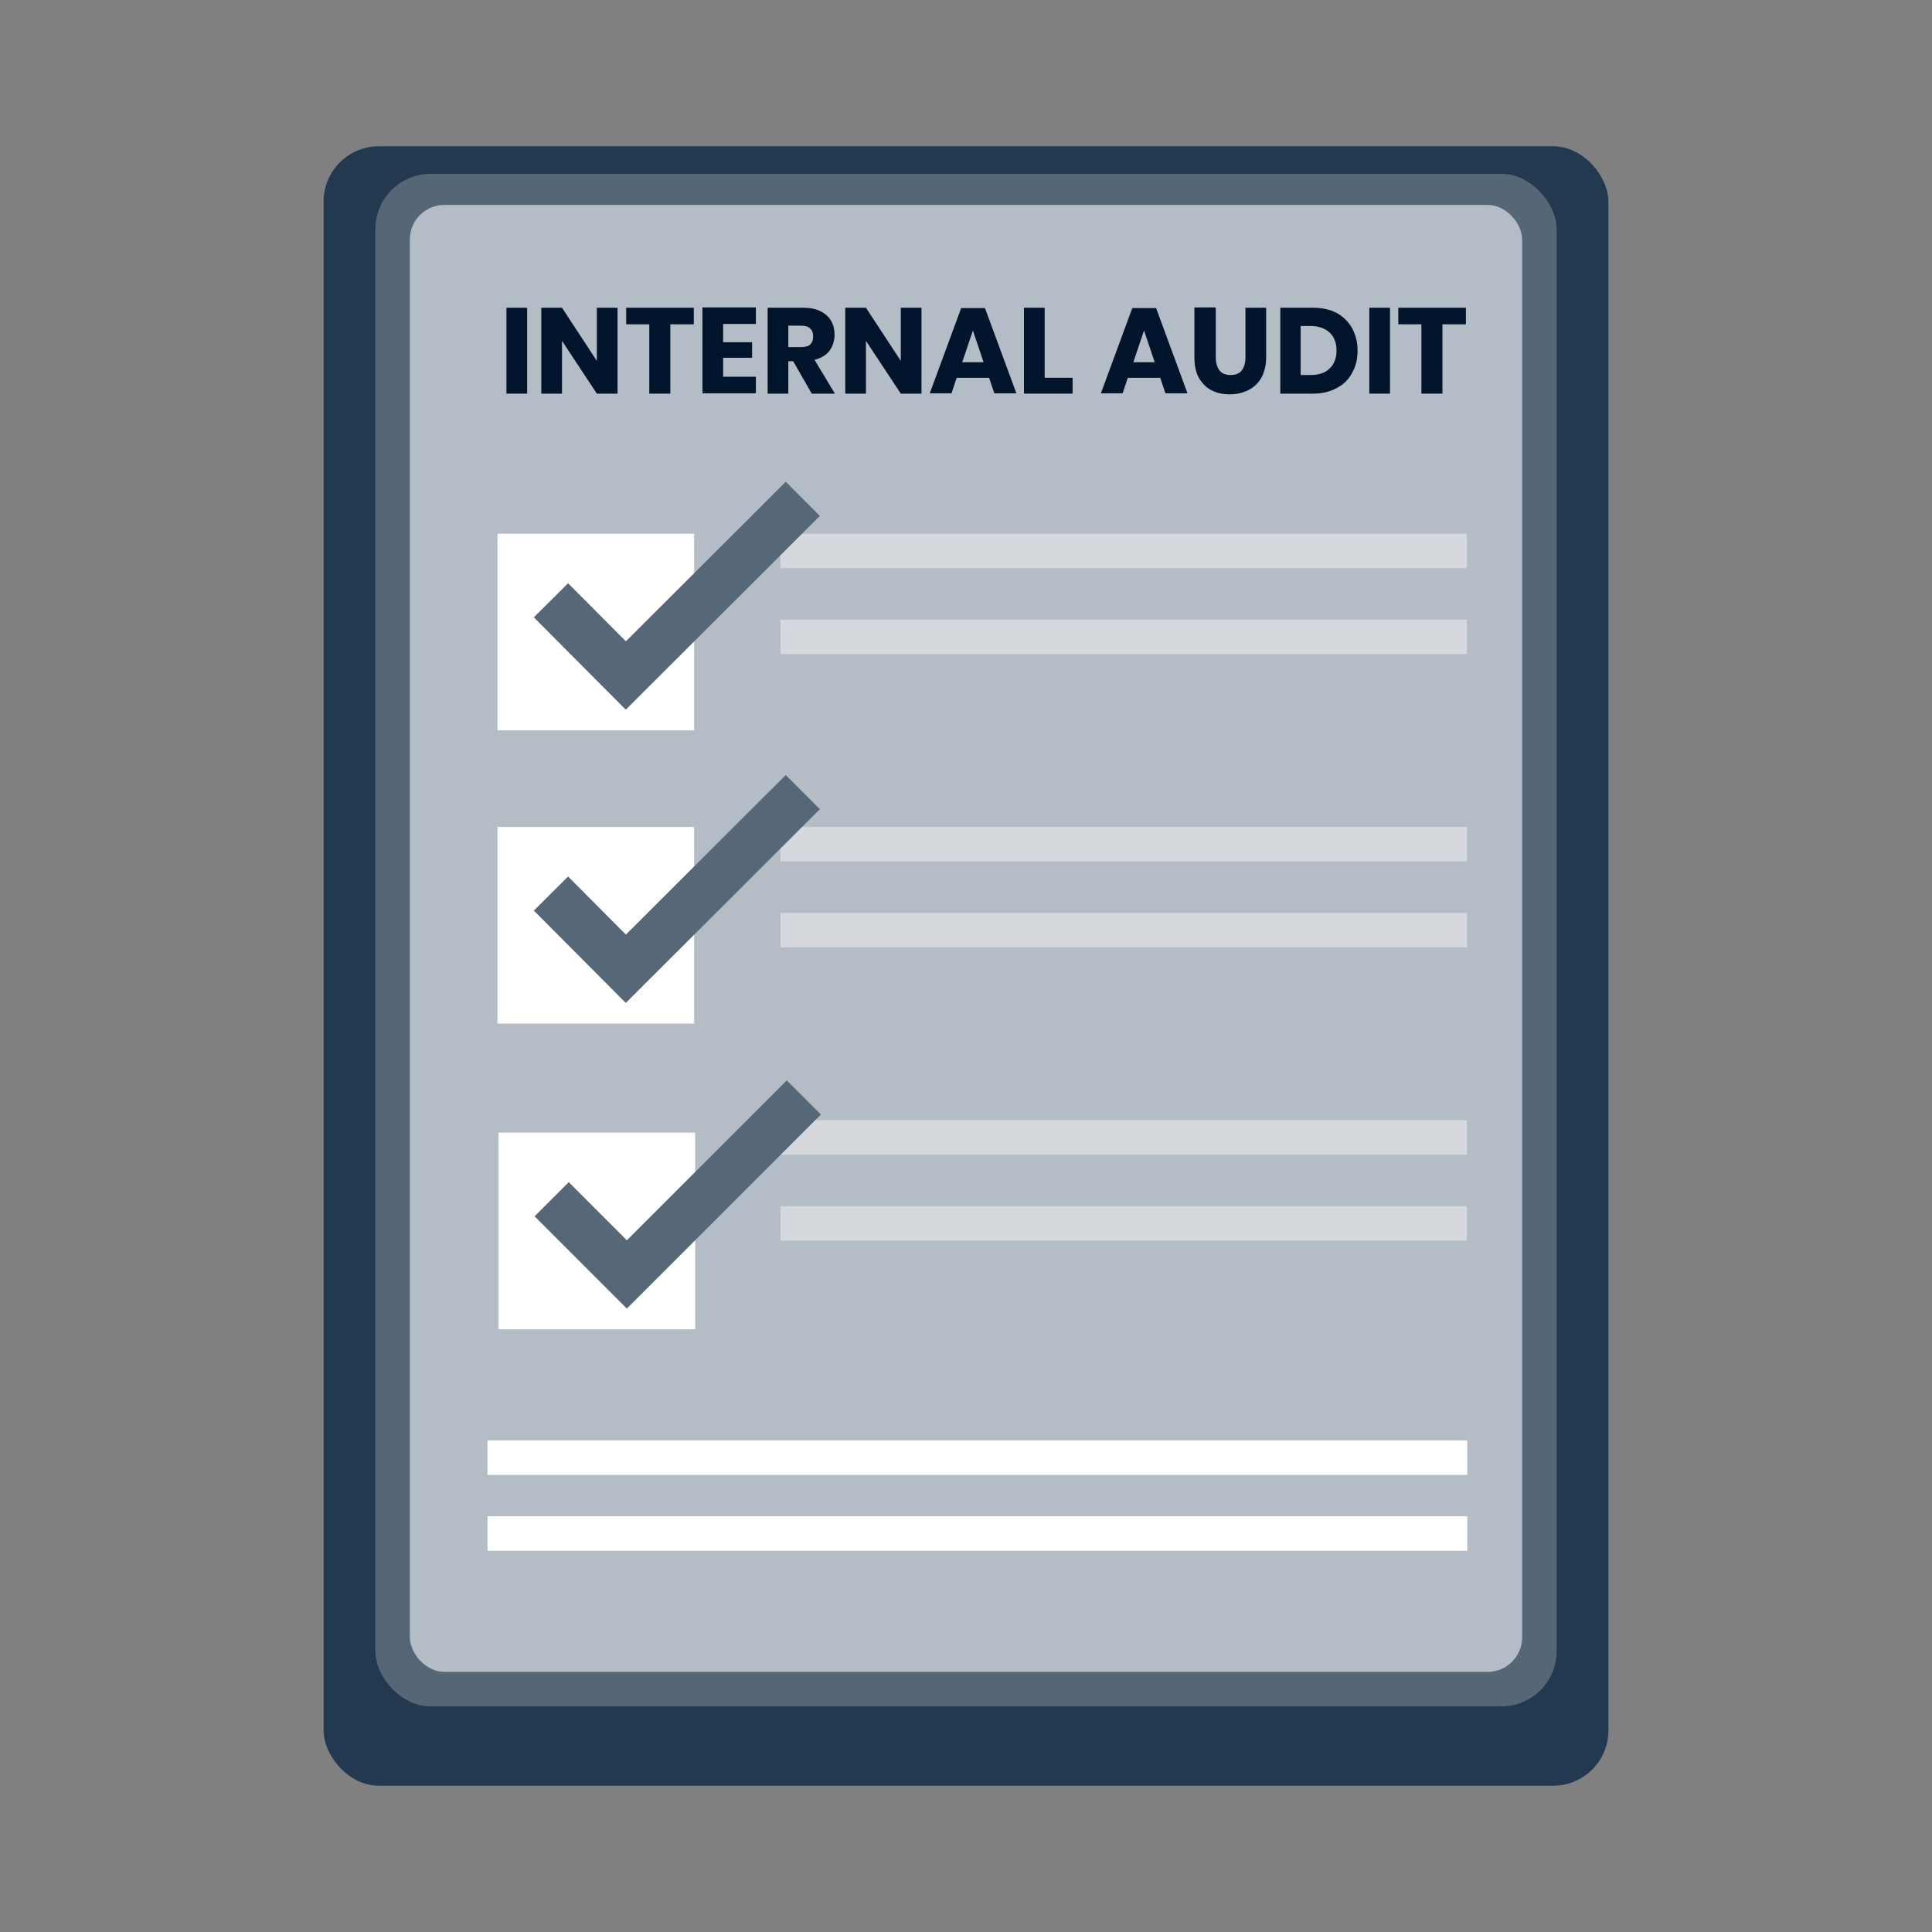 <?xml version="1.0" encoding="UTF-8"?>
<svg id="Layer_1" data-name="Layer 1" xmlns="http://www.w3.org/2000/svg" width="560" height="560" version="1.1" viewBox="0 0 560 560">
  <rect x="0" y="0" width="560" height="560" fill="#808080" stroke="none"/>
  <defs>
    <style>
      .cls-1, .cls-2, .cls-3, .cls-4, .cls-5, .cls-6, .cls-7 {
        stroke-width: 0px;
      }

      .cls-1, .cls-8 {
        fill: none;
      }

      .cls-2 {
        fill: #23394f;
      }

      .cls-3 {
        fill: #b4bdc5;
      }

      .cls-4 {
        fill: #d5d9dd;
      }

      .cls-5 {
        fill: #00142b;
      }

      .cls-8 {
        stroke: #566777;
        stroke-miterlimit: 10;
        stroke-width: 14px;
      }

      .cls-6 {
        fill: #fff;
      }

      .cls-7 {
        fill: #567;
      }
    </style>
  </defs>
  <g>
    <rect class="cls-2" x="93.8" y="42.4" width="372.4" height="475.2" rx="16" ry="16"/>
    <rect class="cls-7" x="108.8" y="50.4" width="342.4" height="444.2" rx="16" ry="16"/>
    <rect class="cls-3" x="118.8" y="59.4" width="322.4" height="425.2" rx="10" ry="10"/>
    <rect class="cls-4" x="226.2" y="324.7" width="199" height="10"/>
    <rect class="cls-4" x="226.2" y="349.6" width="199" height="10"/>
    <rect class="cls-6" x="144.5" y="328.3" width="57" height="57"/>
    <polyline class="cls-8" points="159.9 347.6 181.7 369.4 233 318.1"/>
    <g>
      <path class="cls-5" d="M152.8,89.2v24.9h-6v-24.9h6Z"/>
      <path class="cls-5" d="M179,114.1h-6l-10.1-15.3v15.3h-6v-24.9h6l10.1,15.4v-15.4h6v24.9Z"/>
      <path class="cls-5" d="M201.1,89.2v4.8h-6.8v20.1h-6.1v-20.1h-6.7v-4.8h19.5Z"/>
      <path class="cls-5" d="M209.6,94v5.2h8.4v4.5h-8.4v5.5h9.5v4.8h-15.5v-24.9h15.5v4.8h-9.5Z"/>
      <path class="cls-5" d="M235.3,114.1l-5.4-9.4h-1.4v9.4h-6v-24.9h10.3c2,0,3.6.3,5,1,1.4.7,2.4,1.6,3.1,2.8.7,1.2,1,2.5,1,4.1s-.5,3.3-1.5,4.6c-1,1.3-2.4,2.1-4.3,2.6l5.9,9.8h-6.7ZM228.6,100.6h3.7c1.2,0,2.1-.3,2.6-.8s.8-1.3.8-2.3-.3-1.8-.9-2.3c-.6-.6-1.5-.8-2.6-.8h-3.7v6.3Z"/>
      <path class="cls-5" d="M267.1,114.1h-6l-10.1-15.3v15.3h-6v-24.9h6l10.1,15.4v-15.4h6v24.9Z"/>
      <path class="cls-5" d="M286.6,109.5h-9.3l-1.5,4.5h-6.3l9.1-24.7h6.9l9.1,24.7h-6.4l-1.5-4.5ZM285.1,105l-3.1-9.2-3.1,9.2h6.2Z"/>
      <path class="cls-5" d="M302.9,109.5h8v4.6h-14.1v-24.9h6v20.3Z"/>
      <path class="cls-5" d="M336.2,109.5h-9.3l-1.5,4.5h-6.3l9.1-24.7h6.9l9.1,24.7h-6.4l-1.5-4.5ZM334.7,105l-3.1-9.2-3.1,9.2h6.2Z"/>
      <path class="cls-5" d="M352.4,89.2v14.4c0,1.6.4,2.9,1.1,3.8.7.9,1.8,1.3,3.2,1.3s2.5-.4,3.2-1.3c.7-.9,1.1-2.1,1.1-3.8v-14.4h6v14.4c0,2.3-.5,4.3-1.4,5.9-.9,1.6-2.2,2.8-3.8,3.6-1.6.8-3.4,1.2-5.4,1.2s-3.8-.4-5.3-1.2c-1.5-.8-2.7-2-3.6-3.6-.9-1.6-1.3-3.6-1.3-6v-14.4h6Z"/>
      <path class="cls-5" d="M391.9,108.1c-1,1.9-2.5,3.4-4.5,4.4-2,1.1-4.3,1.6-6.9,1.6h-9.4v-24.9h9.4c2.7,0,5,.5,6.9,1.5,1.9,1,3.4,2.5,4.5,4.4,1,1.9,1.6,4,1.6,6.5s-.5,4.6-1.6,6.5ZM385.4,106.8c1.3-1.2,2-3,2-5.2s-.7-4-2-5.2c-1.3-1.2-3.1-1.9-5.5-1.9h-2.9v14.2h2.9c2.3,0,4.2-.6,5.5-1.9Z"/>
      <path class="cls-5" d="M402.9,89.2v24.9h-6v-24.9h6Z"/>
      <path class="cls-5" d="M424.9,89.2v4.8h-6.8v20.1h-6.1v-20.1h-6.7v-4.8h19.5Z"/>
    </g>
    <rect class="cls-6" x="141.3" y="417.5" width="284" height="10"/>
    <rect class="cls-6" x="141.3" y="439.5" width="284" height="10"/>
    <rect class="cls-6" x="144.2" y="154.7" width="57" height="57"/>
    <rect class="cls-4" x="226.2" y="154.7" width="199" height="10"/>
    <rect class="cls-4" x="226.2" y="179.6" width="199" height="10"/>
    <polyline class="cls-8" points="159.7 174 181.4 195.8 232.7 144.6"/>
    <rect class="cls-6" x="144.2" y="239.7" width="57" height="57"/>
    <rect class="cls-4" x="226.2" y="239.7" width="199" height="10"/>
    <rect class="cls-4" x="226.2" y="264.6" width="199" height="10"/>
    <polyline class="cls-8" points="159.7 259 181.4 280.8 232.7 229.6"/>
  </g>
  <rect class="cls-1" width="560" height="560"/>
</svg>